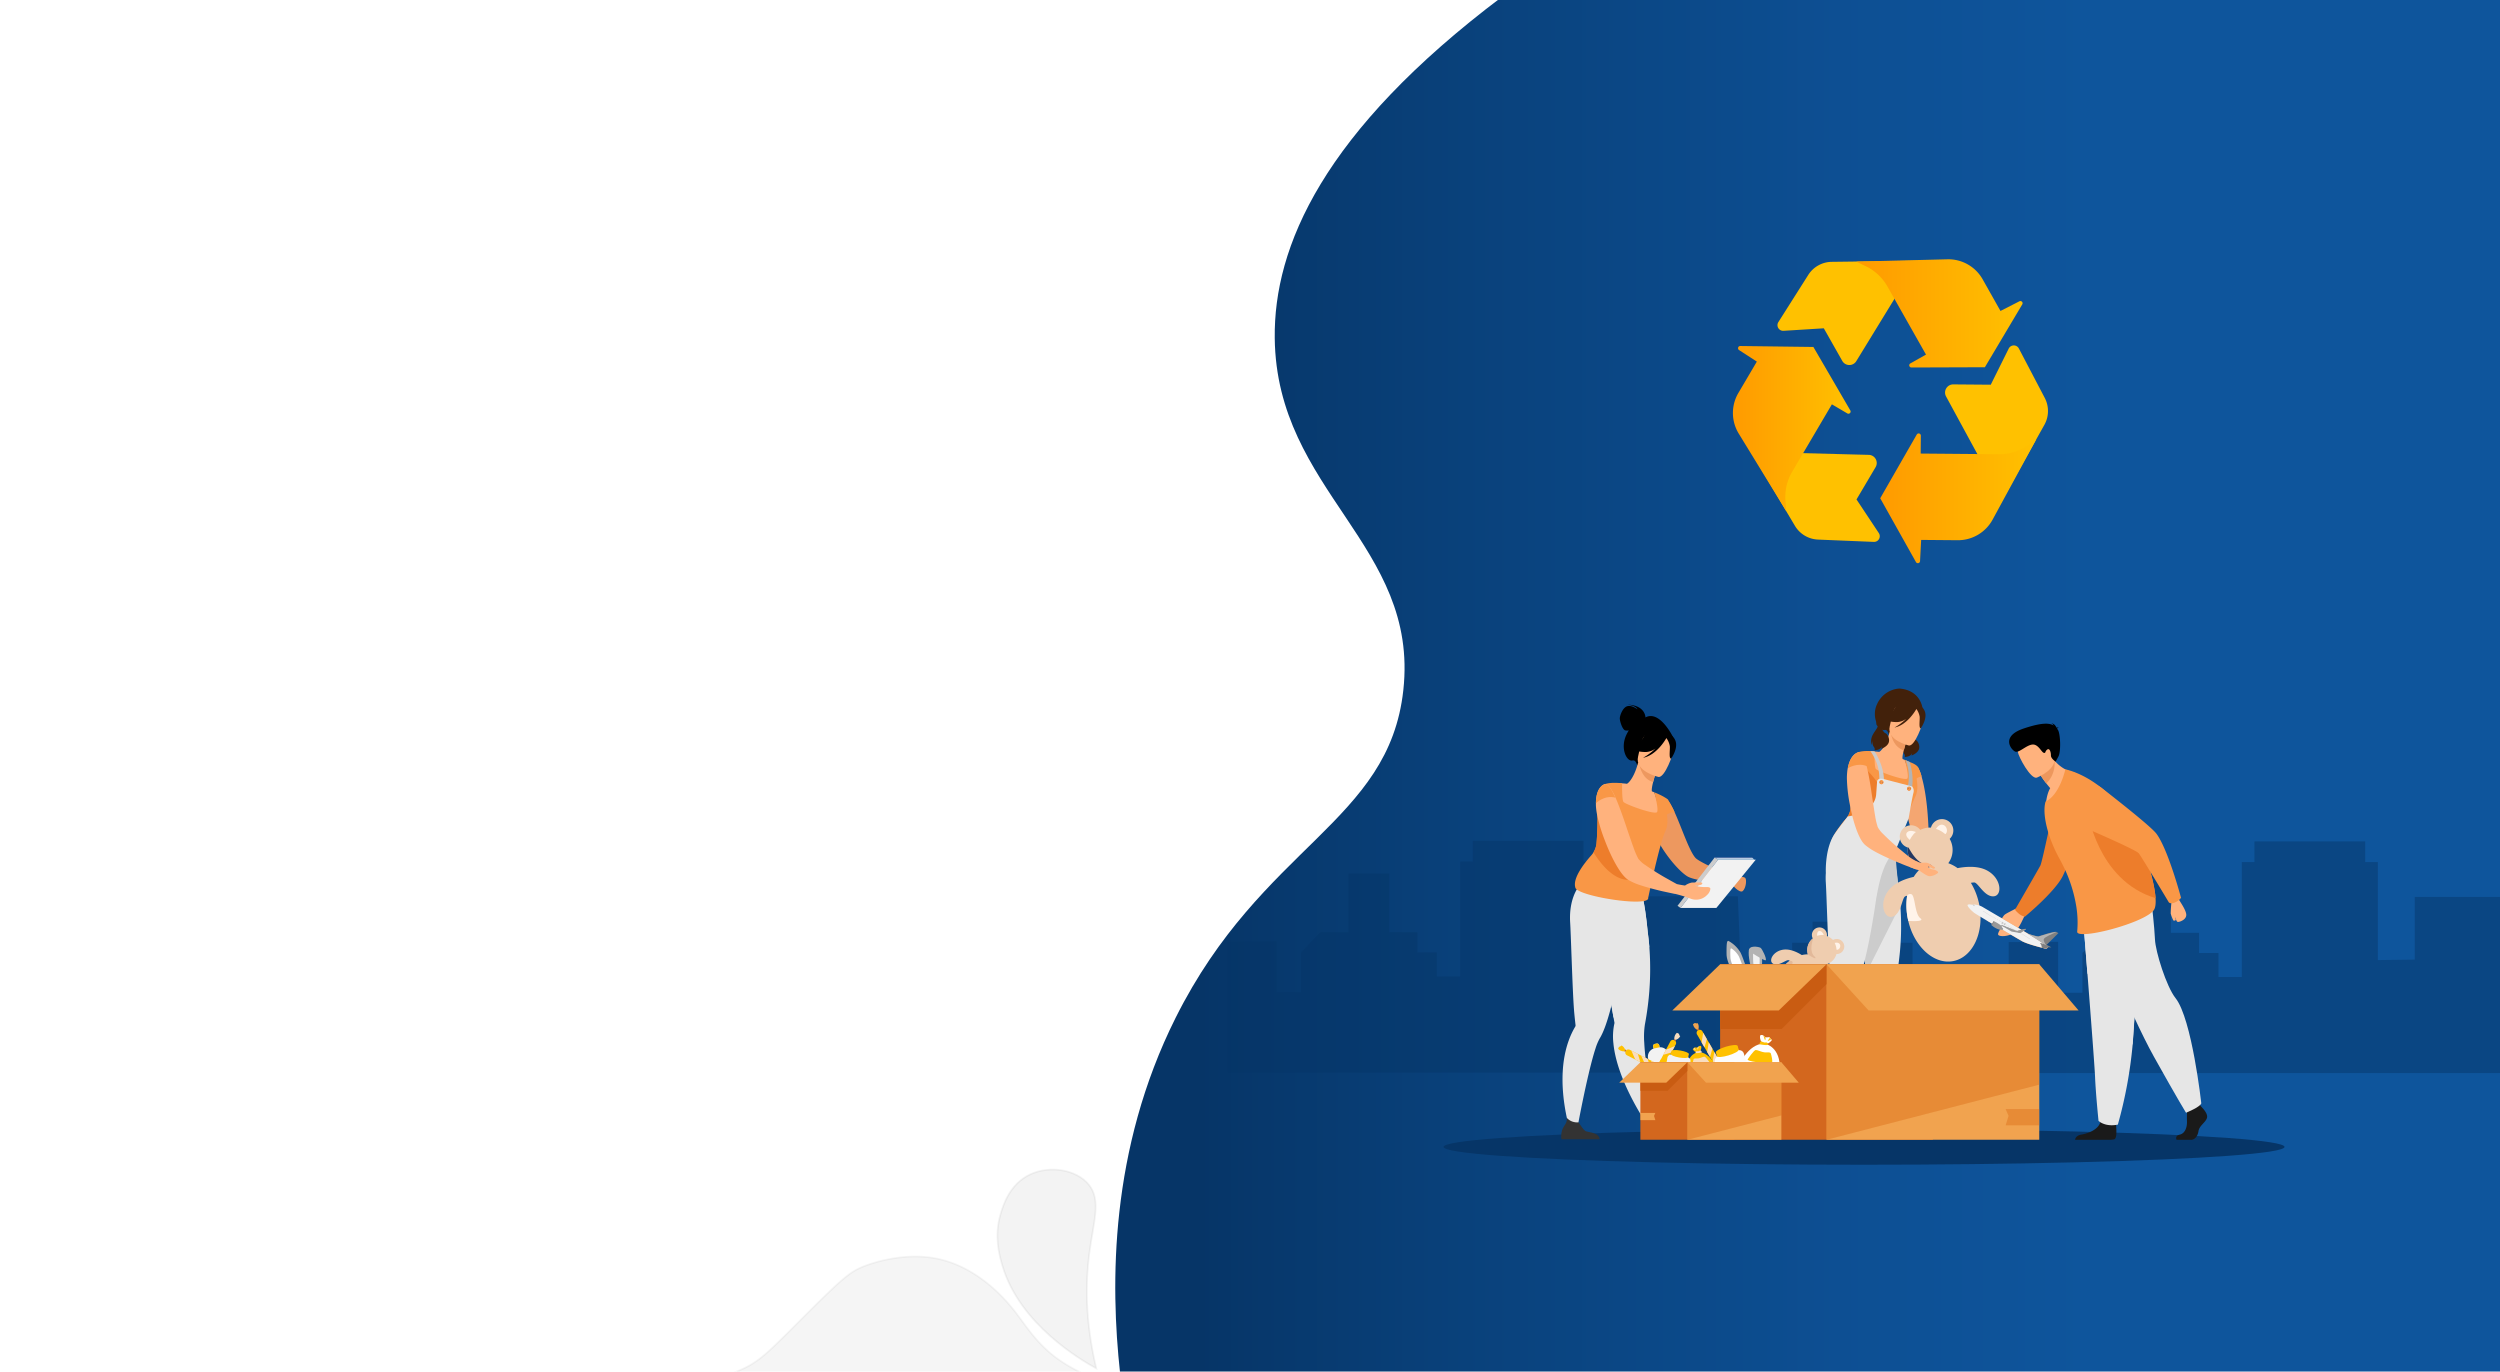 <svg id="Ebene_1" data-name="Ebene 1" xmlns="http://www.w3.org/2000/svg" xmlns:xlink="http://www.w3.org/1999/xlink" viewBox="0 0 1440 790"><defs><style>.cls-1{fill:url(#Unbenannter_Verlauf_46);}.cls-2,.cls-5{fill:#063567;}.cls-2{opacity:0.46;}.cls-3,.cls-4{stroke-miterlimit:10;}.cls-3{opacity:0.05;stroke:url(#Unbenannter_Verlauf_243);}.cls-4{opacity:0.04;stroke:url(#Unbenannter_Verlauf_243-2);}.cls-6{fill:#f4a671;}.cls-7{fill:#42210b;}.cls-8{fill:#e6e6e6;}.cls-9{fill:#ccc;}.cls-10{fill:#ffb27d;}.cls-11{fill:#f99746;}.cls-12{fill:#ed985f;}.cls-13{fill:#233862;}.cls-14{fill:#ed7d2b;}.cls-15{fill:#b3b3b3;}.cls-16{fill:#2b478b;}.cls-17{fill:#efcdaf;}.cls-18{fill:#fff3e9;}.cls-19{fill:#1a1a1a;}.cls-20{fill:#ed975d;}.cls-21{fill:gray;}.cls-22{fill:#e58638;}.cls-23{fill:#f2f2f2;}.cls-24{opacity:0.5;}.cls-25{fill:#999;}.cls-26{fill:#333;}.cls-27{fill:#ccdfed;}.cls-28{fill:#e2b99a;}.cls-29{fill:#fff;}.cls-30{fill:#d3671e;}.cls-31{fill:#f1a34f;}.cls-32{fill:#d86713;opacity:0.4;}.cls-33{fill:#c95c12;}.cls-34{fill:#ffc100;}.cls-35{fill:#f9ddbf;}.cls-36{fill:#b64c41;}.cls-37{fill:#c66e26;}.cls-38{fill:#4a75cb;}.cls-39{fill:#699ff0;}.cls-40{fill:#fcfcfc;}.cls-41{fill:url(#Unbenannter_Verlauf_156);}.cls-42{fill:url(#Unbenannter_Verlauf_156-2);}.cls-43{fill:url(#Unbenannter_Verlauf_156-3);}</style><linearGradient id="Unbenannter_Verlauf_46" x1="1442" y1="394.5" x2="642.38" y2="394.5" gradientUnits="userSpaceOnUse"><stop offset="0.3" stop-color="#0e559c"/><stop offset="0.48" stop-color="#0d4f93"/><stop offset="0.77" stop-color="#094079"/><stop offset="0.94" stop-color="#063567"/></linearGradient><linearGradient id="Unbenannter_Verlauf_243" x1="645.64" y1="752.41" x2="705.32" y2="707.34" gradientTransform="translate(-84.19 23.38) rotate(-2.06)" gradientUnits="userSpaceOnUse"><stop offset="0"/><stop offset="0.98"/></linearGradient><linearGradient id="Unbenannter_Verlauf_243-2" x1="398.03" y1="762.77" x2="640.74" y2="762.77" gradientTransform="matrix(1, 0, 0, 1, 0, 0)" xlink:href="#Unbenannter_Verlauf_243"/><linearGradient id="Unbenannter_Verlauf_156" x1="1083.04" y1="287.05" x2="1172.8" y2="287.05" gradientUnits="userSpaceOnUse"><stop offset="0" stop-color="#ff9a00"/><stop offset="1" stop-color="#ffc100"/></linearGradient><linearGradient id="Unbenannter_Verlauf_156-2" x1="998.16" y1="246.86" x2="1065.96" y2="246.86" xlink:href="#Unbenannter_Verlauf_156"/><linearGradient id="Unbenannter_Verlauf_156-3" x1="1069.18" y1="180.51" x2="1165.04" y2="180.51" xlink:href="#Unbenannter_Verlauf_156"/></defs><path class="cls-1" d="M865.39-2C761.83,75.88,733.65,142.3,734.25,194.74c1,88.22,83.22,119.27,74.07,202.75C800,473.86,726.88,486.9,677.18,586.2c-38.06,76.06-37.65,153.29-32,204.76l795.7,0q.57-396,1.15-792Z"/><path class="cls-2" d="M706.89,542.31l28.45-.13v29.3l14,0V548.58L760.51,537h16.22V503.13h23.49V537h16.22v11.59h11.19v13.86h13.42v-66.2h7.27V484.32h63.76v11.92h7.27v56.44l21.26-.27V516.3H1001l2.71,67.89,9-.27V561h19.57V543h11.75V530.87h45.86V543h11.75v18h19.57v42.3L1138,603V561.08h18.7v56.75H706.89V542.31Z"/><path class="cls-2" d="M1157,542.64l28.48-.14v29.3l14,0V548.91l11.2-11.6h16.23V503.46h23.51v33.85h16.23v11.6h11.19v13.86h13.44V496.56h7.27V484.65h63.81v11.91h7.28V553l21.27-.27V516.62h60.45l2.71,67.89,9-.27V561.32h19.59v-18h11.76V531.19h45.89V543.3h11.76v18h19.59v42.31l16.79-.27v-42h18.72v56.76H1157V542.64Z"/><path class="cls-3" d="M631.46,788.23c-6.66-28-6.07-50.09-4.12-65.53,2.39-18.85,7.26-31.28-.28-40.45-7-8.52-22.22-11.14-33.63-5.82-11.9,5.54-15.57,17.79-17.09,22.85-3.82,12.78-.72,23.8,1.08,29.87C587.41,762.94,622.77,783.44,631.46,788.23Z"/><path class="cls-4" d="M640.24,796.37c0-1.55-7.18-1.14-19.07-6.53a87.71,87.71,0,0,1-11.61-6.9c-12.41-8.83-18.89-19.74-24.69-27.16-3.88-5-20.54-26.25-46.17-31-20.21-3.72-39.62,4-41,4.57-7.68,3-11.64,6.11-33.38,27.78s-26.87,27.61-39.57,32.68c-14.91,5.95-26.28,5.21-26.22,6.53C398.8,802.45,640,804.54,640.24,796.37Z"/><ellipse class="cls-5" cx="1073.69" cy="660.62" rx="242.21" ry="10.27"/><path class="cls-6" d="M1123.12,515.86c0-2.16,1.72-5.84-1.59-9.34a70.48,70.48,0,0,1-5.4-6.71c-.36-.56-4.36,2.73-4.27,2.86.66,1,3.68,5.95,4.11,8.72.48,3.12,5.83,6.54,5.83,6.54S1123.11,518,1123.12,515.86Z"/><path class="cls-6" d="M1118.2,502.59l-6.34.08S1101.93,487,1101.63,482c-.3-4.76-9.84-25.55,1.33-38.54a18.89,18.89,0,0,1,1.65-1.71l.06-.06,0,.09a24.64,24.64,0,0,1,2.16,5.52c1.63,5.54,3.64,15.83,4.11,33.59C1111,480.9,1115.41,496.11,1118.2,502.59Z"/><path class="cls-7" d="M1098.4,419.31s-.69,1.85.32,2.58-2.57,4.06-3.26,6.86a6.05,6.05,0,0,0,.18,4.28,4.7,4.7,0,0,1,.51-2.52,3.92,3.92,0,0,0,.44,3.35c1.11,1.43.46,2.15.46,2.15s3.5.06,4.36-2.31a6.74,6.74,0,0,1-.46,1.54s3.42-1.2,4.31-3.55-.77-5.1-1.81-5.47-2.73-3.18-2.42-3.94S1098.4,419.31,1098.4,419.31Z"/><path class="cls-8" d="M1099.2,618.87l-4.11,1.53s-17.84-24.75-20-46.52a33.08,33.08,0,0,1,.59-11.13s-.18-1-.48-2.76c-.14-.82-.32-1.81-.51-2.94-.58-3.33-1.38-7.88-2.3-13.06-2.09-11.91-4.81-27.15-6.93-38.34l1.11-.36,12-3.86,2.47-7.87,8.92-2.34s2,3.89,3.77,22.3c.33,2.42.63,5.08.86,8a158.2,158.2,0,0,1-.85,32.25q-.62,4.8-1.57,9.9a44,44,0,0,0-.34,9.77C1092.67,591.21,1099.2,618.87,1099.2,618.87Z"/><path class="cls-9" d="M1094.53,521.49,1075.16,560c-.14-.82-.32-1.81-.51-2.94-.58-3.33-1.38-7.88-2.3-13.06-2.09-11.91-4.81-27.15-6.93-38.34l1.11-.36,12-3.86,2.47-7.87,10.65-3.16s.26,4.71,2,23.12C1094,515.94,1094.3,518.6,1094.53,521.49Z"/><path class="cls-7" d="M1107.32,407.7,1088,423.36s-.56-3.4-2.55-2.88c-3.11.82-7.87-7.51-4.21-15a15.15,15.15,0,0,1,12.75-8.88C1106.21,397.5,1107.32,407.7,1107.32,407.7Z"/><path class="cls-10" d="M1100.35,449.53a23.43,23.43,0,0,1-8.65,2c-12.91.71-15.84-10.61-16.37-18.12a10.73,10.73,0,0,1,4.43-.56c.91.05,1.87.14,2.66.24,1.58-.83,4.41-4.84,6-11.54l.56.26,9.32,4.38s-1,3-1.72,5.93c-.57,2.27-1,4.47-.64,5.08l1.17.49h0A63.75,63.75,0,0,1,1100.35,449.53Z"/><path class="cls-11" d="M1103.59,458l-.32.77c-3.28,7-12.16,30.31-12.16,30.31.86,5.25-36.59,4.88-36.7.1-1.14-4.07,2.81-10.13,6.29-14.47.85-1.06,1.67-2,2.38-2.81a12.19,12.19,0,0,0,1.23-1.65,11.54,11.54,0,0,0,1.65-4.81,115.23,115.23,0,0,0,.5-12.47c0-1.72,0-3.24,0-4.51.71-.53,1.4-1,2-1.47a19.32,19.32,0,0,0,2.48-2.06,3.78,3.78,0,0,0,1.19-2.35,11.73,11.73,0,0,0-.05-2c0-.32-.07-.63-.12-.94a26.49,26.49,0,0,0-1.87-6.25c3.47-1.4,9.63-.57,9.63-.57s0,.35,0,.91c0,2.25,0,8,.72,9.12.9,1.36,17.41,7.33,18.28,5.48s-1.49-10.33-1.58-10.65v0l.51.21c.84.34,1.57.73,2.27,1,4.49,1.64,4.91,3.13,4.91,3.13C1101.53,444.19,1106.16,451.17,1103.59,458Z"/><path class="cls-12" d="M1098.35,426.21s-1,3-1.72,5.93c-5.45-1.52-7.1-7.24-7.6-10.31Z"/><path class="cls-10" d="M1099.5,429.42s-13-3-11-11.1,1.67-13.92,10.07-12.34,9.25,5.07,9.24,7.93S1102.94,430,1099.5,429.42Z"/><path class="cls-7" d="M1108.51,409.32c-1.4-2.93-3-2.78-4.08-2.26a9.35,9.35,0,0,0-12.13-1,15.9,15.9,0,0,1-7.32,7.86s2,2.05,7.81,2A9.6,9.6,0,0,0,1098,414a31.1,31.1,0,0,1-6.79,5.07c7.26-1.39,12.13-9.8,12.63-10.7a10.47,10.47,0,0,1,1.89,4.48c.14,2.22-.63,6.53.64,6.69C1106.33,419.49,1110.61,413.71,1108.51,409.32Z"/><path class="cls-13" d="M1112.06,626.42h-20.69s-.78-3.3.58-5.55c1.2-2,1.11-3.2.21-4.84a6.46,6.46,0,0,0,3.13.73,8,8,0,0,0,3.13-1.34c.89,1,4.65,5.6,5.84,6.45C1105.61,622.85,1111.64,622.5,1112.06,626.42Z"/><path class="cls-14" d="M1075.13,476.5a95.76,95.76,0,0,1-14.43-1.79c.85-1.06,1.67-2,2.38-2.81a12.19,12.19,0,0,0,1.23-1.65,11.54,11.54,0,0,0,1.65-4.81,115.23,115.23,0,0,0,.5-12.47c4.71-5.27,8.67-9.56,8.67-9.56s8.78,8,10.14,16.07S1089.2,477.5,1075.13,476.5Z"/><path class="cls-9" d="M1077.3,432.66a26.2,26.2,0,0,1,5,18.89H1085s1.5-7.93-5.19-18.68c0,0-.88-.13-1.16-.15S1077.3,432.66,1077.3,432.66Z"/><path class="cls-15" d="M1100.29,457.56l-2.56-.64a26.76,26.76,0,0,0,0-19c.84.34,1.6.67,2.27,1C1103.51,450.51,1100.29,457.56,1100.29,457.56Z"/><path class="cls-8" d="M1101.41,453s-12.72-3.32-16.31-4.24-3.88,1.2-3.88,1.2-.5,6.91-.55,7.62c-.83,10.84-16.36,12.69-16.36,12.69s-4,5-7.46,9.92c-5.9,8.43-5.17,22.67-5.17,22.67h0a40.44,40.44,0,0,0,0,5.63c.46,7.48,1.32,39.28,2.21,48.69.32,3.41.6,5.83.71,6.8h0a1.4,1.4,0,0,1-.22.84,44,44,0,0,0-3.29,6.9c-8.73,23.27,1.35,51.92,1.35,51.92l2.61-1s5.74-31.89,10.4-46a28.41,28.41,0,0,1,2.24-5.39c2-3.27,3.91-8.61,5.61-15,3.23-12,5.82-27.64,7.55-39.7.24,0,2.13-16.2,8.36-23.66l2.43-2.49,7.73-19s2.14-12.62,2.78-14.74A4.08,4.08,0,0,0,1101.41,453Z"/><path class="cls-14" d="M1082.51,450.59a1.11,1.11,0,1,1,1.1,1.1A1.11,1.11,0,0,1,1082.51,450.59Z"/><path class="cls-11" d="M1082.71,450.59a1.11,1.11,0,1,1,1.1,1.1A1.11,1.11,0,0,1,1082.71,450.59Z"/><path class="cls-16" d="M1083.16,450.38a.16.16,0,0,1,.31.09.16.16,0,0,1-.21.11A.16.16,0,0,1,1083.16,450.38Z"/><path class="cls-16" d="M1084.16,450.7a.16.16,0,0,1,.31.09.16.16,0,0,1-.21.11A.16.16,0,0,1,1084.16,450.7Z"/><path class="cls-14" d="M1098.45,454.17a1.11,1.11,0,0,1,2.21,0,1.11,1.11,0,1,1-2.21,0Z"/><path class="cls-11" d="M1098.65,454.17a1.11,1.11,0,0,1,2.21,0,1.11,1.11,0,1,1-2.21,0Z"/><path class="cls-16" d="M1099.1,454a.16.16,0,0,1,.2-.1.17.17,0,0,1,.11.2.17.17,0,0,1-.21.11A.17.17,0,0,1,1099.1,454Z"/><path class="cls-16" d="M1100.1,454.28a.16.16,0,0,1,.2-.1.17.17,0,0,1,.11.2.17.17,0,0,1-.21.11A.17.17,0,0,1,1100.1,454.28Z"/><path class="cls-7" d="M1081,415.44s-.69,1.85.32,2.58-2.57,4.06-3.26,6.86a6.05,6.05,0,0,0,.18,4.28,4.7,4.7,0,0,1,.51-2.52,3.92,3.92,0,0,0,.44,3.35c1.11,1.43.46,2.15.46,2.15s3.5.06,4.36-2.31a6.74,6.74,0,0,1-.46,1.54s3.42-1.2,4.31-3.55-.78-5.1-1.81-5.47-2.73-3.18-2.42-3.94S1081,415.44,1081,415.44Z"/><path class="cls-11" d="M1106.88,447.31a6.17,6.17,0,0,0-4.15,2.19,27.78,27.78,0,0,1,.23-6,2.62,2.62,0,0,1,.82-1.68,1.08,1.08,0,0,1,.83,0l.11,0A24.64,24.64,0,0,1,1106.88,447.31Z"/><path class="cls-17" d="M1148.25,516.29c-5.26.27-8.86-7.89-11.08-8a13.62,13.62,0,0,0-1.94.22,38.53,38.53,0,0,1,4.78,12.41c3.15,15.76-3.5,30.37-14.85,32.65-11.05,2.21-22.48-8.08-26-23.14-.1-.42-.19-.85-.27-1.28a38.42,38.42,0,0,1-.39-13.21s0,0,0,0a7.43,7.43,0,0,0-1.06.34c-2,1-2.18,9.88-7.15,11.65s-8.31-7.74-2.4-15.15c3.61-4.52,10-6.7,14.43-7.71a20.79,20.79,0,0,1,3.16-4l.13-.14a12.87,12.87,0,0,1-6.52-8.82,13.32,13.32,0,0,1-.18-3.92h0a6.55,6.55,0,1,1,7.15-10.18,13.4,13.4,0,0,1,3.18-1.08,12.62,12.62,0,0,1,3-.24,6.55,6.55,0,1,1,10.77,6.49,13,13,0,0,1,1.44,3.87,12.88,12.88,0,0,1-2.24,10.16,21,21,0,0,1,5.36,2.83c4.45-.85,11.72-1.55,17.1,1.42C1152.94,506,1153.51,516,1148.25,516.29Z"/><path class="cls-18" d="M1099.16,530.43c-.1-.42-.19-.85-.27-1.28a38.42,38.42,0,0,1-.39-13.21,2.1,2.1,0,0,1,2.51-.86c2.17,1,1.83,11.44,5.15,13.85C1108.62,530.71,1102.47,530.73,1099.16,530.43Z"/><path class="cls-13" d="M1111.78,499.35a36.82,36.82,0,0,1-6.29,1.66l.13-.14a12.87,12.87,0,0,1-6.52-8.82,13.32,13.32,0,0,1-.18-3.92h0c.13-.05.3,0,.52.33.82,1.18,5.3,10.67,12.37,9.59C1111.78,498,1113.63,498.66,1111.78,499.35Z"/><path class="cls-18" d="M1115.14,477.44s1.66-3.09,4.12-2.29,2.8,4.35,1.2,5.32A15.07,15.07,0,0,0,1115.14,477.44Z"/><path class="cls-18" d="M1103.58,479.25s-3.54-1.64-5.15.25,1.61,4.3,1.61,4.3S1101.58,480.6,1103.58,479.25Z"/><path class="cls-10" d="M1105,496.59l-1.14,4.23s-4-1.46-6.09-2.24c-.62-.24-1-.4-1-.4-1.65-.64-3.62-1.47-5.76-2.37h0c-3.66-1.61-7.75-3.49-11.13-5.36a33,33,0,0,1-5.74-3.91,4.72,4.72,0,0,1-.38-.39c-3.11-3.24-6-11.66-7.8-20.46-.25-1.21-.48-2.42-.71-3.6a85.89,85.89,0,0,1-1.39-12.26,33.66,33.66,0,0,1,.18-5.68,14,14,0,0,1,.25-1.57c1.66-8.86,6.29-9.29,6.29-9.29a2.91,2.91,0,0,1,.32,0c.79,0,1.49.67,2.14,1.83a28.34,28.34,0,0,1,2.22,6.38c1,4.26,2,9.7,2.74,15.09.45,2.95.86,5.9,1.32,8.64.24,1.65.49,3.22.74,4.65a41.93,41.93,0,0,0,1.49,6.43,15.06,15.06,0,0,0,3.15,4.08,140,140,0,0,0,10.76,9.71c1.53,1.29,3,2.47,4.21,3.45A29,29,0,0,0,1105,496.59Z"/><path class="cls-11" d="M1075.82,441.52c-5.89-2.77-11.51,1.05-11.51,1.05,1.71-9,6.56-9.39,6.56-9.39C1072.87,432.77,1074.46,436.28,1075.82,441.52Z"/><path class="cls-10" d="M1102.31,495.65a27.36,27.36,0,0,0,3.83,1.22c1.39.24,3.53-.45,5.28.7s3,1.91,3,1.91.43.65-.51.91c-.53.15-3.22-1.55-3.34-1.1s1.72,1.48,2.78,1.53,3,1,3,1.68-3.14,2.32-5,2.2-5.61-3.35-6.56-3.58-5-1.83-5-1.83Z"/><path class="cls-13" d="M1067.63,626.42h-20.69a11.36,11.36,0,0,1,.58-5.55c1-2.29,2.85-3.43,2.47-6.21a6.68,6.68,0,0,0,6.11,2.26c.37.59,2.51,4.08,3.73,5S1067.21,622.5,1067.63,626.42Z"/><g id="man"><path class="cls-19" d="M1268,637.55s4,3.72,3.22,6.36-4.4,4.4-4.89,7.62-2.44,5-4.2,5h-8.39s-1.29-2.27,1.84-3,4.3-4.47,4.11-8a62.35,62.35,0,0,1,.29-8.21l6.65-1.57Z"/><path class="cls-19" d="M1218,656.16a9.61,9.61,0,0,1-2.47.36h-20.29c.1-.65.63-2.52,3.6-3,3.51-.57,9.58-2.61,10.93-7.09,0-.15.08-.29.12-.44,1.07-4.79,8.89,1.46,8.89,1.46s0,.2.06.52C1219,649.73,1219.48,655.41,1218,656.16Z"/><path class="cls-8" d="M1199.76,528s1.19,14.82,2.59,32.64c1.89,24.19,4.17,53.92,4.4,59.55.39,9.78,2,25.42,2,25.42s3.71,3.71,11.14,2.15a256,256,0,0,0,8.51-46l.09-1.16c1.76-24,4.5-74.69,4.5-74.69Z"/><path class="cls-8" d="M1199.76,528s1.19,14.82,2.59,32.64l26,41.16.09-1.16c1.76-24,4.5-74.69,4.5-74.69Z"/><path class="cls-8" d="M1205.19,529.79s21.4,53.67,35.48,78.89,18.48,32.26,18.48,32.26,8.06-3.22,8.8-5.42c0,0-5.39-48.69-14.81-60.56-5.33-6.71-11.59-26.84-11.88-33.88s-1.91-21-1.91-21Z"/><path class="cls-10" d="M1163.17,522.36s-7.55,3.63-8.57,4.56-3.53,5.5-3.33,5.85.56.45,1.25,0,2.61-2.45,2.68-2.08-5.13,6.48-4.21,7.78,6.13.91,9.11-1.21,5.94-9.89,6.39-10.32C1170.29,523.31,1163.17,522.36,1163.17,522.36Z"/><path class="cls-14" d="M1162.83,526.25c-2.1-1.82-2.15-2.29-2.15-2.29s13.39-23.16,14.56-25.39,8.34-37,8.34-37l24.82-7.2s-17.49,45.21-20.54,50.8c-5,9.23-21.52,22.82-21.52,22.82A7.77,7.77,0,0,1,1162.83,526.25Z"/><path class="cls-10" d="M1195.75,445.3s-8.73,15.37-17.27,17.38c0,0,.36-5.17,2.44-8.7-.86-1-1.6-1.92-2.25-2.75a50.36,50.36,0,0,1-3.17-4.44l2.9-7.79,2-5.29a25.87,25.87,0,0,0,3.07,4.43A20.94,20.94,0,0,0,1195.75,445.3Z"/><path class="cls-20" d="M1183.43,438.14s1,7.7-4.76,13.09a50.36,50.36,0,0,1-3.17-4.44l2.9-7.79A16.41,16.41,0,0,1,1183.43,438.14Z"/><path class="cls-10" d="M1173.2,447.93s13-5.09,9.75-13.17-3.82-14.18-12.3-11.27-8.82,6.65-8.38,9.61S1169.72,449,1173.2,447.93Z"/><path class="cls-11" d="M1240.62,524.17c-5.27,7.57-44.63,17.68-44.16,12.44a57.23,57.23,0,0,0,0-10.33q-.15-1.68-.42-3.57a82.14,82.14,0,0,0-8.67-26c-.4-.77-.81-1.55-1.24-2.33a79.52,79.52,0,0,1-5.46-12.26c-2.73-7.88-3.83-15.43-2.45-20.35a.64.64,0,0,1,0-.07c8.23-3.81,11.42-18.56,11.42-18.56s28.07,5,43.8,42.45c0,0,1.51,4.11,3.23,9.69,2.1,6.76,4.51,15.68,4.93,22C1241.81,520.36,1241.56,522.81,1240.62,524.17Z"/><path d="M1184.83,419.75c.09-.18.35-.37,1-.57a2.76,2.76,0,0,0-1.31-.05c-.37-.89-1.26-2.42-2.93-2.43a2.05,2.05,0,0,1,1.31,1.21c-2.29-1.45-6.53-1.87-17.12,1.66-14,4.65-7,12.75-4.87,13.4s6-3.52,9.51-4.09,5.4,4.31,6.74,4.72.57-.71,2-1.82,2.2,1.5,2.17,3.34,2.7,3.58,2.7,3.58l1.6-2.93c1.6-2.94,1.16-13.59-.37-15.51Z"/><path class="cls-14" d="M1241.61,517.34c-33.87-10.22-39.26-50.6-39.26-50.6s19.28,14.73,34.33,28.56C1238.78,502.06,1241.19,511,1241.61,517.34Z"/><path class="cls-10" d="M1250.9,518.67a68,68,0,0,0-.58,7.45c.18,1,1.4,4.16,1.71,4.17s1.22.06,1.2-.58-.45-1.24-.18-1.14.35,2.53,1.57,2.47,4.82-1.42,4.67-4.23-4-8-4.07-8.42C1254.45,514.43,1250.9,518.67,1250.9,518.67Z"/><path class="cls-11" d="M1252.93,519.75c-2.69,1.23-3.69,0-3.69,0s-15.65-26.14-17.3-28.24-30.55-14.5-30.55-14.5-11.76-4.5-12.22-11.63c-.41-6.2,3.11-10,7-12.31a13,13,0,0,1,14.62.95c9.48,7.36,28.27,22.17,31.3,26.18,6.73,8.94,14.19,36.95,14.19,36.95A9.28,9.28,0,0,1,1252.93,519.75Z"/><path class="cls-21" d="M1185.64,537.47l-7.05,7-.1-.06-10.57-6.63s5.47,1.76,6.21,1.56,8.34-2.82,10.14-2.61a.79.79,0,0,1,.27.08Z"/><path class="cls-22" d="M1178.27,546.42c-.28-.06-1.12-.26-2.26-.55-3.28-.84-9.07-2.45-11.36-3.78-2.05-1.18-12.88-7.48-20.35-11.91a13.84,13.84,0,0,1,8.38-1.5c8.72,5.11,20.1,11.83,21.49,12.81,2.29,1.61,5.42,3.56,5.42,3.56a1.33,1.33,0,0,1,0,.22C1179.44,545.7,1179.11,546.6,1178.27,546.42Z"/><path class="cls-23" d="M1178.27,546.42c-.28-.06-1.12-.26-2.26-.55-3.28-.84-9.07-2.45-11.36-3.78-2.05-1.18-12.88-7.48-20.35-11.91-3.74-2.22-6.64-4-7.15-4.36-1.52-1.17-4.45-4.09-3.73-4.65s2.12,0,2.65-.07h0c.13,0,.33-.05.61-.07a10.52,10.52,0,0,1,5.85,1.72l10.13,5.94c8.72,5.11,20.1,11.83,21.49,12.81,2.29,1.61,5.42,3.56,5.42,3.56a1.33,1.33,0,0,1,0,.22C1179.44,545.7,1179.11,546.6,1178.27,546.42Z"/><path class="cls-21" d="M1178.27,546.42c-.28-.06-1.12-.26-2.26-.55a3.35,3.35,0,0,0-.76-2.34l4.29,1.74C1179.44,545.7,1179.11,546.6,1178.27,546.42Z"/><g class="cls-24"><path class="cls-25" d="M1169,540.89h0a.14.14,0,0,1,0-.19l.07-.13a.15.15,0,0,1,.2-.05h0a.14.14,0,0,1,0,.19l-.08.13A.14.14,0,0,1,1169,540.89Z"/><path class="cls-25" d="M1168.34,540.52h0a.15.15,0,0,1,0-.2l.07-.12a.15.15,0,0,1,.2-.05h0a.13.13,0,0,1,0,.19l-.08.13A.14.14,0,0,1,1168.34,540.52Z"/><path class="cls-25" d="M1167.71,540.15h0a.15.15,0,0,1,0-.2l.08-.13a.14.14,0,0,1,.19-.05h0a.15.15,0,0,1,0,.2l-.08.13A.14.14,0,0,1,1167.71,540.15Z"/><path class="cls-25" d="M1167.08,539.78h0a.16.16,0,0,1,0-.2l.08-.13a.15.15,0,0,1,.19-.05h0a.15.15,0,0,1,0,.2l-.07.13A.16.16,0,0,1,1167.08,539.78Z"/><path class="cls-25" d="M1166.46,539.4h0a.13.13,0,0,1,0-.19l.07-.13a.16.16,0,0,1,.2-.05h0a.17.17,0,0,1,0,.2l-.08.12A.14.14,0,0,1,1166.46,539.4Z"/><path class="cls-25" d="M1165.83,539h0a.13.13,0,0,1,0-.19l.07-.13a.15.15,0,0,1,.2-.05h0a.16.16,0,0,1,0,.2l-.08.12A.14.14,0,0,1,1165.83,539Z"/><path class="cls-25" d="M1165.2,538.66h0a.13.13,0,0,1,0-.19l.08-.13a.13.13,0,0,1,.19-.05h0a.14.14,0,0,1,0,.19l-.08.13A.13.13,0,0,1,1165.2,538.66Z"/><path class="cls-25" d="M1164.57,538.29h0a.14.14,0,0,1,0-.19l.08-.13a.14.14,0,0,1,.19-.05h0a.14.14,0,0,1,0,.19l-.07.13A.15.15,0,0,1,1164.57,538.29Z"/><path class="cls-25" d="M1163.94,537.92h0a.14.14,0,0,1,0-.19l.07-.13a.14.14,0,0,1,.19-.05h0a.14.14,0,0,1,0,.19l-.07.13A.15.15,0,0,1,1163.94,537.92Z"/><path class="cls-25" d="M1156.55,533.55h0a.14.14,0,0,1,0-.19l.08-.13a.13.13,0,0,1,.19-.05h0a.13.13,0,0,1,0,.19l-.08.13A.13.13,0,0,1,1156.55,533.55Z"/><path class="cls-25" d="M1155.92,533.18h0a.15.15,0,0,1-.05-.2l.08-.12a.13.13,0,0,1,.19-.05h0a.13.13,0,0,1,0,.19l-.08.13A.13.13,0,0,1,1155.92,533.18Z"/><path class="cls-25" d="M1155.29,532.81h0a.16.16,0,0,1,0-.2l.08-.13a.16.16,0,0,1,.19-.05h0a.15.15,0,0,1,0,.2l-.07.13A.16.16,0,0,1,1155.29,532.81Z"/><path class="cls-25" d="M1154.67,532.44h0a.15.15,0,0,1-.05-.2l.07-.13a.16.16,0,0,1,.2-.05h0a.16.16,0,0,1,0,.2l-.08.13A.15.15,0,0,1,1154.67,532.44Z"/><path class="cls-25" d="M1154,532.06h0a.13.13,0,0,1,0-.19l.07-.13a.16.16,0,0,1,.2,0h0a.15.15,0,0,1,0,.2l-.08.13A.14.14,0,0,1,1154,532.06Z"/><path class="cls-25" d="M1153.41,531.69h0a.13.13,0,0,1-.05-.19l.08-.13a.13.13,0,0,1,.19,0h0a.15.15,0,0,1,0,.2l-.08.12A.13.13,0,0,1,1153.41,531.69Z"/><path class="cls-25" d="M1152.78,531.32h0a.14.14,0,0,1,0-.19l.08-.13a.14.14,0,0,1,.19,0h0a.14.14,0,0,1,0,.19l-.07.13A.15.15,0,0,1,1152.78,531.32Z"/><path class="cls-25" d="M1152.16,531h0a.13.13,0,0,1-.05-.19l.07-.13a.15.15,0,0,1,.2,0h0a.16.16,0,0,1,0,.19l-.08.13A.14.14,0,0,1,1152.16,531Z"/><path class="cls-25" d="M1151.53,530.58h0a.14.14,0,0,1,0-.19l.07-.13a.15.15,0,0,1,.2,0h0a.15.15,0,0,1,0,.19l-.08.13A.14.14,0,0,1,1151.53,530.58Z"/><path class="cls-25" d="M1149.1,529.15h0a.15.15,0,0,1,0-.2l.08-.13a.14.14,0,0,1,.19-.05h0a.15.15,0,0,1,0,.2l-.08.13A.15.15,0,0,1,1149.1,529.15Z"/><path class="cls-25" d="M1150.33,529.87h0a.14.14,0,0,1,0-.19l.07-.13a.15.15,0,0,1,.2,0h0a.15.15,0,0,1,0,.19l-.08.13A.14.14,0,0,1,1150.33,529.87Z"/><path class="cls-25" d="M1148.47,528.77h0a.13.13,0,0,1,0-.19l.08-.13a.13.13,0,0,1,.19-.05h0a.15.15,0,0,1,0,.2l-.08.12A.13.13,0,0,1,1148.47,528.77Z"/><path class="cls-25" d="M1147.84,528.4h0a.14.14,0,0,1,0-.19l.08-.13a.14.14,0,0,1,.19-.05h0a.14.14,0,0,1,0,.19l-.07.13A.15.15,0,0,1,1147.84,528.4Z"/><path class="cls-25" d="M1147.22,528h0a.13.13,0,0,1,0-.19l.07-.13a.15.15,0,0,1,.2-.05h0a.15.15,0,0,1,0,.19l-.08.13A.14.14,0,0,1,1147.22,528Z"/><path class="cls-25" d="M1146.59,527.66h0a.14.14,0,0,1,0-.19l.07-.13a.15.15,0,0,1,.2-.05h0a.15.15,0,0,1,0,.19l-.08.13A.14.14,0,0,1,1146.59,527.66Z"/><path class="cls-25" d="M1146,527.29h0a.14.14,0,0,1,0-.19l.08-.13a.13.13,0,0,1,.19-.05h0a.13.13,0,0,1,0,.19l-.08.13A.13.13,0,0,1,1146,527.29Z"/><path class="cls-25" d="M1145.33,526.92h0a.15.15,0,0,1,0-.19l.08-.13a.14.14,0,0,1,.19-.05h0a.13.13,0,0,1,0,.19l-.07.13A.15.15,0,0,1,1145.33,526.92Z"/><path class="cls-25" d="M1144.71,526.55h0a.15.15,0,0,1,0-.2l.07-.12a.15.15,0,0,1,.2-.05h0a.14.14,0,0,1,0,.19l-.07.13A.14.14,0,0,1,1144.71,526.55Z"/><path class="cls-25" d="M1144.08,526.18h0a.15.15,0,0,1,0-.2l.07-.13a.15.15,0,0,1,.2,0h0a.14.14,0,0,1,0,.19l-.08.13A.15.15,0,0,1,1144.08,526.18Z"/><path class="cls-25" d="M1143.46,525.81h0a.14.14,0,0,1,0-.19l.08-.13a.14.14,0,0,1,.19,0h0a.14.14,0,0,1,0,.19l-.07.13A.15.15,0,0,1,1143.46,525.81Z"/><path class="cls-25" d="M1142.83,525.44h0a.14.14,0,0,1,0-.19l.07-.13a.14.14,0,0,1,.19,0h0a.14.14,0,0,1,0,.19l-.07.13A.15.15,0,0,1,1142.83,525.44Z"/><path class="cls-25" d="M1142.21,525.07h0a.14.14,0,0,1,0-.19l.07-.13a.15.15,0,0,1,.2,0h0a.15.15,0,0,1,0,.19l-.08.13A.14.14,0,0,1,1142.21,525.07Z"/><path class="cls-25" d="M1137.38,521.84a.2.2,0,0,1-.24.06.09.09,0,0,1-.06,0l-1-.78c.13,0,.33-.05.61-.07l.65.51A.22.22,0,0,1,1137.38,521.84Z"/><rect class="cls-25" x="1153.08" y="530.89" width="0.75" height="1.46" rx="0.38" transform="translate(430.83 -512.84) rotate(30.58)"/><rect class="cls-25" x="1154.32" y="531.62" width="0.75" height="1.46" rx="0.38" transform="translate(431.43 -513.41) rotate(30.58)"/><path class="cls-25" d="M1162.1,536.83h0a.14.14,0,0,1,0-.19l.08-.13a.13.13,0,0,1,.19,0h0a.13.13,0,0,1,0,.19l-.08.13A.13.13,0,0,1,1162.1,536.83Z"/><path class="cls-25" d="M1161.47,536.46h0a.15.15,0,0,1,0-.19l.08-.13a.14.14,0,0,1,.19,0h0a.13.13,0,0,1,0,.19l-.07.13A.15.15,0,0,1,1161.47,536.46Z"/><path class="cls-25" d="M1160.84,536.09h0a.17.17,0,0,1,0-.2l.08-.12a.14.14,0,0,1,.19,0h0a.13.13,0,0,1,0,.19l-.07.13A.15.15,0,0,1,1160.84,536.09Z"/><path class="cls-25" d="M1160.22,535.72h0a.15.15,0,0,1,0-.2l.07-.13a.17.17,0,0,1,.2,0h0a.16.16,0,0,1,0,.2l-.08.13A.15.15,0,0,1,1160.22,535.72Z"/><path class="cls-25" d="M1159.59,535.35h0a.15.15,0,0,1,0-.2l.08-.13a.14.14,0,0,1,.19,0h0a.15.15,0,0,1,0,.2l-.08.13A.14.14,0,0,1,1159.59,535.35Z"/><path class="cls-25" d="M1159,535h0a.13.13,0,0,1,0-.19l.08-.13a.14.14,0,0,1,.19,0h0a.15.15,0,0,1,0,.2l-.08.13A.14.14,0,0,1,1159,535Z"/><path class="cls-25" d="M1158.33,534.6h0a.14.14,0,0,1,0-.19l.08-.13a.14.14,0,0,1,.19,0h0a.15.15,0,0,1,0,.2l-.07.12A.15.15,0,0,1,1158.33,534.6Z"/><path class="cls-25" d="M1157.71,534.23h0a.13.13,0,0,1,0-.19l.07-.13a.15.15,0,0,1,.2,0h0a.15.15,0,0,1,0,.19l-.08.13A.14.14,0,0,1,1157.71,534.23Z"/><path class="cls-25" d="M1157.08,533.86h0a.13.13,0,0,1,0-.19l.07-.13a.15.15,0,0,1,.2,0h0a.14.14,0,0,1,0,.19l-.08.13A.13.13,0,0,1,1157.08,533.86Z"/></g><path class="cls-25" d="M1153.21,535.62a.5.5,0,0,0,.53-.75,2.89,2.89,0,0,0-1-1.07c-1-.55-1.23,1.19-.92,1.39A5.62,5.62,0,0,0,1153.21,535.62Z"/><path class="cls-25" d="M1153.12,533.55l-1.17,2a10.72,10.72,0,0,1-2.75-1.13,8.36,8.36,0,0,1-1.86-1.35,3,3,0,0,1-.28-.31l1.22-2.07a1,1,0,0,1,.44.05,19.72,19.72,0,0,1,4.24,2.65Z"/><path class="cls-21" d="M1148.72,530.72l-1.38,2.33a3,3,0,0,1-.28-.31l1.22-2.07A1,1,0,0,1,1148.72,530.72Z"/><path class="cls-21" d="M1175.3,543.18a19.4,19.4,0,0,1,6.28,2.5l-2.77,0-3.56-2.11S1175,543.29,1175.3,543.18Z"/><path class="cls-25" d="M1167.06,535.15s-2.49,1.72-2.93,2a2.46,2.46,0,0,1-1.13.17h0l-4.29-.73s-4.58-2.67-5.57-3.28h0l-.17-.11c-.29-.21-.38-.39-.29-.45s7.63,2.94,8.46,3.27h0c.82.33,1,.16,1,.16l4.15-1.14a.4.4,0,0,1,.22,0A2,2,0,0,1,1167.06,535.15Z"/><path class="cls-25" d="M1166.51,535c-1.13.35-4.27,1.31-4.54,1.34s-7.14-2.44-8.83-3h0l-.17-.11c-.29-.21-.38-.39-.29-.45s7.63,2.94,8.46,3.27,1,.17,1,.17l4.15-1.14A.4.4,0,0,1,1166.51,535Z"/><path class="cls-25" d="M1167.06,535.15s-2.49,1.72-2.93,2a2.46,2.46,0,0,1-1.13.17h0a9.34,9.34,0,0,1-1.84-1.29c.82.33,1,.16,1,.16l4.15-1.14a.4.4,0,0,1,.22,0A2,2,0,0,1,1167.06,535.15Z"/><path class="cls-15" d="M1178.69,544.55l-10.77-6.73s5.56,1.81,6.31,1.61,8.43-2.77,10.26-2.54c-2.08.84-7,2.92-7.28,4.07S1178.07,543.76,1178.69,544.55Z"/></g><path d="M947.79,413.23c0-.6-.48-7-10.25-7.35,0,0,4.8.58,5.63,2.69,0,0-3.27-2.61-5.93-1.77s-4.23,5.5-4.24,7,1.46,6.48,3.15,6.9a5.05,5.05,0,0,0,2.05,0,23,23,0,0,0-1.31,2.34c-3.9,8,.12,15.82,3.42,15,2.11-.56,2.71,3,2.71,3l20.56-16.64S956,408.83,947.79,413.23Z"/><path class="cls-8" d="M955,648.89l-4.37,1.63s-19-26.31-21.3-49.45a35.12,35.12,0,0,1,.62-11.83s-.18-1.06-.51-2.93c-.15-.87-.33-1.93-.54-3.13-.62-3.53-1.47-8.37-2.44-13.87-2.23-12.67-5.12-28.86-7.37-40.76l1.18-.38,12.73-4.1,2.63-8.36,9.48-2.5s2.12,4.15,4,23.71c.35,2.57.67,5.4.91,8.47a167.64,167.64,0,0,1-.91,34.27q-.65,5.12-1.66,10.52a47,47,0,0,0-.36,10.39C948,619.49,955,648.89,955,648.89Z"/><path class="cls-8" d="M950,545.39l-20.59,40.92c-.15-.87-.33-1.93-.54-3.13-.62-3.53-1.47-8.37-2.44-13.87-2.23-12.67-5.12-28.86-7.37-40.76l1.18-.38,12.73-4.1,2.63-8.36,9.48-2.5s2.12,4.15,4,23.71C949.42,539.49,949.74,542.32,950,545.39Z"/><path class="cls-8" d="M940.92,518.47l-.48-4.09c-8,2.12-29.31-5.92-29.31-5.92s-7.73,6.79-6.71,23.09c.49,8,1.4,41.75,2.34,51.75.34,3.62.64,6.2.76,7.23h0a1.49,1.49,0,0,1-.23.89,45.57,45.57,0,0,0-3.49,7.34c-9.28,24.73,1.42,55.18,1.42,55.18l2.78-1.12s6.1-33.89,11-48.86a30.16,30.16,0,0,1,2.38-5.73c2.16-3.48,4.16-9.15,6-15.91,3.43-12.76,6.19-29.37,8-42.19C935.69,540.15,940.92,518.47,940.92,518.47Z"/><path class="cls-12" d="M1003.81,513.25c-1.72,1.52-6.28-3.7-6.91-4.4l-.06-.1,1.39-3.86s6-.23,7,.76S1005.69,511.63,1003.81,513.25Z"/><path class="cls-12" d="M998.23,504.89l-.6,4s-.26,0-.73,0c-1.45-.1-5-.3-9-.73-6-.59-13.15-1.65-16-3.4-4.32-2.64-11.43-10.74-16-18.83a3.57,3.57,0,0,1-.33-.6c-2.42-4.29-4.1-8.56-4.23-12a17.05,17.05,0,0,1,.56-5.42,13.72,13.72,0,0,1,2.44-4.89,2.74,2.74,0,0,1,.47-.56,11.5,11.5,0,0,1,3.13-2.68c.8-.33,1.66.07,2.55,1v0a15.14,15.14,0,0,1,2.28,3.37.18.18,0,0,1,.06.1c.17.3.34.63.53,1a1.18,1.18,0,0,1,.14.23c.36.76.72,1.56,1.09,2.38,4.06,8.86,8.39,22.27,12,26.27,1.55,1.72,8.66,5.09,14.31,7.6C994.92,503.57,998.23,504.89,998.23,504.89Z"/><path class="cls-10" d="M956.17,468.91a24.86,24.86,0,0,1-9.19,2.15c-13.73.75-16.84-11.28-17.41-19.26a11.53,11.53,0,0,1,4.71-.6c1,.05,2,.15,2.83.26,1.68-.88,4.69-5.14,6.44-12.27l.59.28,9.9,4.65s-1,3.23-1.83,6.31c-.61,2.41-1,4.74-.68,5.4l1.25.51h0A67.65,67.65,0,0,1,956.17,468.91Z"/><path class="cls-11" d="M959.6,477.91c-.1.27-.21.54-.34.82-3.47,7.48-9.91,38.49-9.91,38.49.92,5.58-41.9-1.09-42-6.17-1.51-5.38,5.35-14,9.22-18.37a12.12,12.12,0,0,0,1.3-1.74,12.25,12.25,0,0,0,1.75-5.12,179,179,0,0,0,.54-18h0c.75-.56,1.48-1.08,2.16-1.57A19.65,19.65,0,0,0,925,464a4,4,0,0,0,1.27-2.49,13.31,13.31,0,0,0-.06-2.09c0-.33-.07-.67-.12-1a28.63,28.63,0,0,0-2-6.64c3.68-1.49,10.23-.6,10.23-.6s0,.36,0,1c0,2.39,0,8.53.77,9.69,1,1.45,18.5,7.79,19.42,5.83s-1.58-11-1.68-11.33h0c5.88,2.31,8,4.25,8,4.25C957.22,462.88,962.34,470.65,959.6,477.91Z"/><path class="cls-12" d="M954,444.13s-1,3.22-1.83,6.3c-5.79-1.61-7.54-7.7-8.07-11Z"/><path class="cls-10" d="M955.26,447.53s-13.85-3.2-11.72-11.79,1.77-14.8,10.71-13.12,9.83,5.39,9.81,8.43S958.92,448.15,955.26,447.53Z"/><path d="M964.84,426.17c-1.49-3.11-3.24-2.95-4.33-2.39a9.94,9.94,0,0,0-12.89-1.11,16.9,16.9,0,0,1-7.78,8.36s2.12,2.18,8.29,2.13a10,10,0,0,0,5.5-2.07,33.08,33.08,0,0,1-7.22,5.39c7.72-1.48,12.89-10.41,13.42-11.36a11,11,0,0,1,2,4.75c.15,2.36-.67,6.94.69,7.12C962.53,437,967.08,430.84,964.84,426.17Z"/><path class="cls-11" d="M960.76,460.58s3.33,5.82,3.83,7.32c0,0-4.32-.17-6.07,3.16C958.52,471.06,958.1,461.37,960.76,460.58Z"/><path class="cls-14" d="M937.82,506.8c-8.44-.09-15.59-8.86-20-15.86a12.25,12.25,0,0,0,1.75-5.12,179,179,0,0,0,.54-18h0c.75-.56,1.48-1.08,2.16-1.57A19.65,19.65,0,0,0,925,464C931.87,475.71,949.27,506.92,937.82,506.8Z"/><path class="cls-26" d="M921.39,656.22h-22a12,12,0,0,1,.62-5.89c1.1-2.44,2.83-3.55,2.41-6.51a8,8,0,0,0,6.86,2.63c.39.63,2.51,4,3.81,4.94S921,652.06,921.39,656.22Z"/><path class="cls-13" d="M968.61,656.22h-22s-.82-3.51.62-5.89c1.28-2.12.79-3.32-.16-5.07a8.57,8.57,0,0,0,3.71.7,7.75,7.75,0,0,0,3.27-1.15,78.84,78.84,0,0,0,6.26,6.58C961.76,652.43,968.17,652.06,968.61,656.22Z"/><polygon class="cls-9" points="987.63 493.93 966.24 521.76 967.98 522.98 989.63 495.15 987.63 493.93"/><polygon class="cls-23" points="989.63 495.15 1011.35 495.15 988.62 522.98 967.98 522.98 989.63 495.15"/><polygon class="cls-27" points="987.63 493.93 1009.21 493.93 1010.42 495.15 989.63 495.15 987.63 493.93"/><polygon class="cls-16" points="988.21 494.28 1009.6 494.28 1009.94 493.93 987.63 493.93 988.21 494.28"/><path class="cls-10" d="M985.17,512c-.06-1.11-1.52-1.06-2.63-1.06a21.6,21.6,0,0,1-6.35-.77s5.3-.08,4.17-1.75c-.2-.31-2.84-.08-5.78-.08a10.24,10.24,0,0,0-4,1.73c-2.13-.28-4.07-.69-4.7-.83h0c-1.45-.79-3.2-1.75-5.05-2.81a147.77,147.77,0,0,1-13.09-8.13,16.13,16.13,0,0,1-4.06-3.66,45.5,45.5,0,0,1-2.78-6.45c-.52-1.45-1.09-3-1.65-4.72-1-2.78-2-5.78-3-8.79-1.85-5.49-3.84-11-5.72-15.27a29.58,29.58,0,0,0-3.54-6.24c-.89-1.09-1.75-1.65-2.57-1.52a1.64,1.64,0,0,0-.33.1s-4.76,1.32-4.83,10.9a16.21,16.21,0,0,0,0,1.69,35.66,35.66,0,0,0,.9,6,90.08,90.08,0,0,0,3.76,12.55c.47,1.19.93,2.42,1.42,3.64,3.57,8.85,8.17,17.11,12,19.92.17.13.3.23.46.33a34.48,34.48,0,0,0,6.75,3c3.89,1.32,8.52,2.51,12.65,3.5h0c2.42.53,4.63,1,6.48,1.39,0,0,.3.08.84.18l.25,0a74.87,74.87,0,0,1,8.76,2.68,8.74,8.74,0,0,0,9.84-2.12A5.5,5.5,0,0,0,985.17,512Z"/><path class="cls-11" d="M930.48,459.47c-6.36-1.76-11.27,3.21-11.27,3.21.08-9.57,4.84-10.88,4.84-10.88C926,451,928.19,454.33,930.48,459.47Z"/><path class="cls-17" d="M1054.11,576.86c-2.6-2.33-.46-7.85-1.45-8.94a10,10,0,0,0-1-.81,25.63,25.63,0,0,1-3.58,8.06c-5.9,8.87-15.86,12.62-22.25,8.36-6.22-4.13-6.77-14.31-1.36-23,.15-.25.3-.49.46-.73a25.39,25.39,0,0,1,6-6.38l0,0a4.39,4.39,0,0,0-.65-.33c-1.39-.5-5.65,3.61-8.81,2.11s-.27-7.52,6-8.23c3.81-.43,7.82,1.54,10.38,3.14a14.64,14.64,0,0,1,3.37-.41h.12a8.57,8.57,0,0,1,1.07-7.19,8.3,8.3,0,0,1,1.76-1.92v0a4.34,4.34,0,1,1,8.12-1.43,8.66,8.66,0,0,1,2,1,8.83,8.83,0,0,1,1.51,1.27,4.34,4.34,0,1,1,2,8.1,8.86,8.86,0,0,1-1.14,2.49,8.49,8.49,0,0,1-5.81,3.71,13.66,13.66,0,0,1,1.19,3.84c2.49,1.68,6.22,4.76,7.36,8.67C1061.15,574.21,1056.71,579.2,1054.11,576.86Z"/><path class="cls-28" d="M1024.46,560.51c.15-.25.3-.49.46-.73a25.39,25.39,0,0,1,6-6.38c.67,0,1.34.09,1.58.77.54,1.5-4.5,6.22-4.07,8.9C1028.76,565.06,1025.87,562.19,1024.46,560.51Z"/><path class="cls-28" d="M1044.93,551.83a23.21,23.21,0,0,1-3.72-2.17h.12a8.57,8.57,0,0,1,1.07-7.19,8.3,8.3,0,0,1,1.76-1.92v0c.08,0,.12.15.08.4-.16.93-2.51,7.48,1.32,10.29C1045.55,551.22,1046.12,552.38,1044.93,551.83Z"/><path class="cls-18" d="M1056.77,543.13s2.22-.68,3,.85-.72,3.35-1.93,3.06A9.82,9.82,0,0,0,1056.77,543.13Z"/><path class="cls-18" d="M1050.5,538.56s-.9-2.42-2.53-2.29-1.26,2.77-1.26,2.77A9.07,9.07,0,0,1,1050.5,538.56Z"/><path class="cls-15" d="M1000.1,562.59s-5.57-7.19-5.61-13.06.13-7.81,1.11-7.55a18,18,0,0,1,7,6.8c1.58,3.25,4.36,11.78,4.42,12.94S1000.1,562.59,1000.1,562.59Z"/><path class="cls-29" d="M1000.41,560.29s-3.57-5-3.7-8.93-.07-5.28.54-5.08a12.56,12.56,0,0,1,4.41,4.72,61.94,61.94,0,0,1,3,8.83C1004.68,560.62,1000.41,560.29,1000.41,560.29Z"/><path class="cls-15" d="M1009.1,559.59s-2.68-9.74-1.62-12.39,6.53-.88,7.15,1,.24,9.76.24,9.76Z"/><path class="cls-23" d="M1009.81,548.39s-.39,7.72,1,10.72l2.6-.74s.4-8.61,0-9.19S1009.81,548.39,1009.81,548.39Z"/><path class="cls-15" d="M1007.33,547.75s9,6,9.72,5.33-2-6.67-3.07-7.21S1007.26,544.21,1007.33,547.75Z"/><rect class="cls-30" x="990.8" y="555.44" width="122.55" height="101.05" transform="translate(2104.14 1211.94) rotate(180)"/><rect class="cls-31" x="1052.07" y="555.44" width="122.55" height="101.05"/><polygon class="cls-32" points="1174.63 555.44 1174.63 624.76 1052.07 656.5 1052.07 555.44 1174.63 555.44"/><polygon class="cls-31" points="1052.07 555.44 1076.32 582.03 1197.26 582.03 1174.63 555.44 1052.07 555.44"/><polygon class="cls-31" points="990.87 630.87 1010.29 630.87 1008.58 625.4 1010.29 621.5 990.87 621.5 990.87 630.87"/><polygon class="cls-32" points="1174.65 648.2 1155.23 648.2 1156.94 642.74 1155.23 638.83 1174.65 638.83 1174.65 648.2"/><polygon class="cls-33" points="1052.07 566.87 1026.24 592.7 990.87 592.7 990.87 555.44 1052.07 555.44 1052.07 566.87"/><polygon class="cls-31" points="990.79 555.44 963.24 582.03 1024.56 582.03 1052.07 555.44 990.79 555.44"/><path class="cls-23" d="M960.54,629.88l-2.24.43a4.91,4.91,0,0,1-5.74-3.88l-3.29-16.9a4.93,4.93,0,0,1,3.2-5.56,1.21,1.21,0,0,1-.05-.18l-.2-1a1.28,1.28,0,0,1,1-1.5l1-.19a1.28,1.28,0,0,1,1.5,1l.19,1s0,.09,0,.14v0a4.9,4.9,0,0,1,5.19,4l3.28,16.9A4.92,4.92,0,0,1,960.54,629.88Z"/><rect class="cls-23" x="950.48" y="609.24" width="12.08" height="11.83" transform="translate(-99.73 193.64) rotate(-10.99)"/><path class="cls-34" d="M955.94,603.25l-3.47.72a1.21,1.21,0,0,1-.05-.18l-.2-1a1.28,1.28,0,0,1,1-1.5l1-.19a1.28,1.28,0,0,1,1.5,1l.19,1S955.93,603.2,955.94,603.25Z"/><path class="cls-29" d="M1020.67,599s-1.47,2.07-2.82,2.09a9.88,9.88,0,0,1-3.39-1s-1.24-2.76-.4-3.84a1.8,1.8,0,0,1,1.72.28,3.7,3.7,0,0,1,.46.44,1.43,1.43,0,0,0,.7.48c1,.29,2.1-.4,2.53.27a5.07,5.07,0,0,0,.74.88A4.5,4.5,0,0,0,1020.67,599Z"/><path class="cls-29" d="M1001.51,613.91s5.2-12.59,14.55-12.83c0,0,8.62,1,9.1,12.83Z"/><path class="cls-34" d="M1013.49,601.47s3.75.83,4.91.34a1.17,1.17,0,0,0-1.41-1.35,3.29,3.29,0,0,1-2.19-.57C1014.21,599.59,1013.34,600.81,1013.49,601.47Z"/><path class="cls-34" d="M1016.76,599.11c-.24.18-1-2.54-1-2.54a3.7,3.7,0,0,1,.46.44,1.43,1.43,0,0,0,.7.48C1016.94,597.57,1017,598.93,1016.76,599.11Z"/><path class="cls-34" d="M1020.21,598.64a15.07,15.07,0,0,1-2,1.07c-.24,0,1.28-2,1.28-2A5.07,5.07,0,0,0,1020.21,598.64Z"/><path class="cls-34" d="M1006.59,610.39c-.1-.08,3.67-5.55,4.71-5.59s3.37,1.2,5.06,1.36,3.33-.32,3.65.68,1.2,4.54.66,5.1S1008.66,612.16,1006.59,610.39Z"/><path class="cls-34" d="M962.82,618.9a1.77,1.77,0,0,1-.6.67,1.81,1.81,0,0,1-.44.22,1.75,1.75,0,0,1-1.36-.11l-23.29-11.83a1.79,1.79,0,0,1-.78-2.39,1.75,1.75,0,0,1,1-.89,1.8,1.8,0,0,1,1.36.1L962,616.5A1.8,1.8,0,0,1,962.82,618.9Z"/><polygon class="cls-35" points="944.86 611.78 943.39 607.03 939.64 605.13 941.9 610.27 944.86 611.78"/><polygon class="cls-35" points="950.54 614.66 947.58 613.16 945.32 608.01 949.07 609.92 950.54 614.66"/><polygon class="cls-35" points="956.23 617.55 953.27 616.05 951 610.9 954.76 612.81 956.23 617.55"/><path class="cls-36" d="M962.22,619.57a1.81,1.81,0,0,1-.44.22,1.75,1.75,0,0,1-1.36-.11l-1.37-.69-2.26-5.15,3.75,1.91Z"/><path class="cls-34" d="M936.35,605.46s-.47-2.54-2.53-3.29c0,0,.24.29-.74.61s-.71,1-1.06,1.31A4.45,4.45,0,0,0,936.35,605.46Z"/><rect class="cls-37" x="935.57" y="604.85" width="1.28" height="0.7" rx="0.32" transform="translate(-27 1166.44) rotate(-63.11)"/><path class="cls-36" d="M962.72,618.85s2.32-1.11,4.14.11c0,0-.38,0-.05,1s-.39,1.15-.43,1.62A4.42,4.42,0,0,1,962.72,618.85Z"/><rect class="cls-38" x="962.65" y="618.17" width="0.7" height="1.28" rx="0.35" transform="translate(1541.68 1606.46) rotate(-153.09)"/><path class="cls-34" d="M993,619.08a1.7,1.7,0,0,1-.86.24,2,2,0,0,1-.49-.06,1.75,1.75,0,0,1-1.08-.83l-13.09-22.61a1.79,1.79,0,0,1,.66-2.43,1.77,1.77,0,0,1,2.43.65l13.08,22.61A1.78,1.78,0,0,1,993,619.08Z"/><polygon class="cls-35" points="981.78 603.32 983.14 598.54 981.03 594.9 980.12 600.45 981.78 603.32"/><polygon class="cls-35" points="984.98 608.84 983.32 605.97 984.23 600.42 986.33 604.06 984.98 608.84"/><polygon class="cls-35" points="988.17 614.36 986.51 611.49 987.42 605.94 989.52 609.58 988.17 614.36"/><path class="cls-35" d="M992.1,619.32a2,2,0,0,1-.49-.06,1.75,1.75,0,0,1-1.08-.83l-.77-1.32.91-5.55,2.1,3.64Z"/><path class="cls-31" d="M978.1,593.39s1-2.38-.33-4.13c0,0,0,.37-1,.1s-1.13.45-1.6.52A4.45,4.45,0,0,0,978.1,593.39Z"/><path class="cls-30" d="M977.58,593.45l0-.05a.32.32,0,0,1,.12-.44l.55-.32a.32.32,0,0,1,.44.12l0,0a.32.32,0,0,1-.12.44l-.55.32A.32.32,0,0,1,977.58,593.45Z"/><path class="cls-31" d="M992.91,619s2.55.33,3.41,2.34c0,0-.3-.22-.56.78s-1,.76-1.25,1.13A4.43,4.43,0,0,1,992.91,619Z"/><path class="cls-30" d="M992.6,619.41l0,.05a.33.33,0,0,0,.44.12l.55-.32a.33.33,0,0,0,.12-.44l0-.06a.32.32,0,0,0-.44-.11l-.56.32A.32.32,0,0,0,992.6,619.41Z"/><path class="cls-34" d="M950.63,625.43a1.77,1.77,0,0,1-.66-.61,1.85,1.85,0,0,1-.21-.45,1.73,1.73,0,0,1,.13-1.35l12.2-23.1a1.78,1.78,0,0,1,2.41-.74,1.78,1.78,0,0,1,.74,2.41L953,624.68A1.8,1.8,0,0,1,950.63,625.43Z"/><polygon class="cls-35" points="958.04 607.58 962.81 606.19 964.78 602.47 959.59 604.65 958.04 607.58"/><polygon class="cls-34" points="955.06 613.22 956.61 610.29 961.8 608.11 959.83 611.83 955.06 613.22"/><polygon class="cls-39" points="952.08 618.86 953.63 615.92 958.82 613.74 956.85 617.47 952.08 618.86"/><path class="cls-39" d="M950,624.82a1.85,1.85,0,0,1-.21-.45,1.73,1.73,0,0,1,.13-1.35l.71-1.36,5.19-2.18-2,3.72Z"/><path class="cls-35" d="M964.5,599.18s2.54-.43,3.32-2.48c0,0-.29.24-.59-.75s-1-.72-1.29-1.08A4.44,4.44,0,0,0,964.5,599.18Z"/><rect class="cls-30" x="964.4" y="598.41" width="0.7" height="1.28" rx="0.35" transform="translate(1944.94 25.6) rotate(117.83)"/><path class="cls-38" d="M950.68,625.33s1.08,2.34-.17,4.14c0,0,0-.38-1-.07s-1.15-.41-1.62-.45A4.45,4.45,0,0,1,950.68,625.33Z"/><rect class="cls-38" x="950.36" y="624.97" width="0.7" height="1.28" rx="0.32" transform="translate(-48.04 1171.28) rotate(-62)"/><path class="cls-34" d="M975,604.43s1.07,1.51,2,1.53a7.15,7.15,0,0,0,2.46-.7s.9-2,.29-2.78a1.31,1.31,0,0,0-1.25.2,2,2,0,0,0-.33.32,1.09,1.09,0,0,1-.51.35c-.7.21-1.53-.29-1.84.19a3.39,3.39,0,0,1-.54.64A2.17,2.17,0,0,1,975,604.43Z"/><path class="cls-34" d="M988.91,615.26s-3.77-9.13-10.55-9.3c0,0-6.26.69-6.61,9.3Z"/><path class="cls-35" d="M980.22,606.24s-2.72.6-3.56.25a.84.84,0,0,1,1-1,2.41,2.41,0,0,0,1.59-.42C979.7,604.87,980.33,605.76,980.22,606.24Z"/><path class="cls-35" d="M977.85,604.52c.18.13.71-1.84.71-1.84a2,2,0,0,0-.33.32,1.09,1.09,0,0,1-.51.35S977.68,604.39,977.85,604.52Z"/><path class="cls-35" d="M975.34,604.18a11.73,11.73,0,0,0,1.47.78c.17,0-.93-1.42-.93-1.42A3.39,3.39,0,0,1,975.34,604.18Z"/><path class="cls-35" d="M985.23,612.71c.07-.06-2.67-4-3.42-4.06s-2.45.87-3.67,1-2.42-.23-2.65.49-.87,3.3-.48,3.71S983.73,614,985.23,612.71Z"/><path class="cls-40" d="M1002,604.92h0c-1.13,0-1.69-1.68-1.69-1.68l-10.93,3.31a2.14,2.14,0,0,1-.3,2.12,3.07,3.07,0,0,0-1.31,3.21l2.42,8a2.7,2.7,0,0,0,3.36,1.79l11.53-3.49a2.7,2.7,0,0,0,1.79-3.35l-2.42-8A2.69,2.69,0,0,0,1002,604.92Z"/><path class="cls-34" d="M988.33,606.2l.65,2.16c.24.79,3.24.58,6.69-.47s6.07-2.53,5.83-3.31l-.66-2.17Z"/><path class="cls-34" d="M1000.84,602.41c.24.78-2.37,2.27-5.83,3.31s-6.45,1.26-6.68.48,2.37-2.27,5.82-3.32S1000.6,601.62,1000.84,602.41Z"/><path class="cls-23" d="M972.71,609.26h0c-.79-.38-.59-1.75-.59-1.75L963.38,606a1.64,1.64,0,0,1-.94,1.36,2.4,2.4,0,0,0-2,1.78l-1.09,6.38A2.09,2.09,0,0,0,961,618l9.21,1.58a2.09,2.09,0,0,0,2.41-1.7l1.09-6.39A2.08,2.08,0,0,0,972.71,609.26Z"/><path class="cls-34" d="M962.75,605.39l-.3,1.74c-.11.62,2,1.51,4.81,2s5.09.34,5.2-.28l.29-1.74Z"/><path class="cls-34" d="M972.75,607.1c-.11.63-2.43.75-5.19.28s-4.92-1.36-4.81-2,2.43-.75,5.19-.28S972.86,606.48,972.75,607.1Z"/><rect class="cls-30" x="944.86" y="611.86" width="54.14" height="44.64" transform="translate(1943.86 1268.35) rotate(180)"/><rect class="cls-31" x="971.93" y="611.86" width="54.14" height="44.64" transform="translate(1998 1268.35) rotate(180)"/><polygon class="cls-32" points="971.93 611.86 1026.21 611.86 1026.21 642.44 971.93 656.5 971.93 611.86"/><polygon class="cls-31" points="971.93 611.86 982.64 623.6 1036.07 623.6 1026.07 611.86 971.93 611.86"/><polygon class="cls-31" points="944.89 645.18 953.47 645.18 952.72 642.76 953.47 641.04 944.89 641.04 944.89 645.18"/><polygon class="cls-33" points="971.93 616.9 960.52 628.31 944.89 628.31 944.89 611.86 971.93 611.86 971.93 616.9"/><polygon class="cls-31" points="944.86 611.86 932.69 623.6 959.78 623.6 971.93 611.86 944.86 611.86"/><path class="cls-34" d="M1120.92,228.34l32.4,59.64,24.24-43.26a16.27,16.27,0,0,0,.23-15.5l-14.93-28.5a3.28,3.28,0,0,0-5.84.06l-10.34,20.81-21.59-.18A4.7,4.7,0,0,0,1120.92,228.34Z"/><path class="cls-41" d="M1172.8,253.23l-5,3.41a28.57,28.57,0,0,1-16.4,5l-45.08-.39.09-10.31a1.26,1.26,0,0,0-2.36-.64L1083,287l20.59,36.75a1.26,1.26,0,0,0,2.36-.55l.64-12.21,21,.18a22.72,22.72,0,0,0,20.15-11.87Z"/><path class="cls-34" d="M1069.2,208.06l35.45-57.87-49.58.63a16.24,16.24,0,0,0-13.53,7.56l-17.22,27.17a3.28,3.28,0,0,0,3,5l23.19-1.45,10.64,18.79A4.69,4.69,0,0,0,1069.2,208.06Z"/><path class="cls-34" d="M1076.38,262l-67.85-1.76,25.34,42.62a16.27,16.27,0,0,0,13.31,7.94l32.15,1.33a3.28,3.28,0,0,0,2.87-5.09l-12.85-19.36,11-18.61A4.69,4.69,0,0,0,1076.38,262Z"/><path class="cls-42" d="M1028.89,294.45l-.46-6a28.63,28.63,0,0,1,3.86-16.7l22.88-38.85,8.89,5.23a1.26,1.26,0,0,0,1.73-1.72l-21.28-36.56-42.13-.55a1.27,1.27,0,0,0-.7,2.33l10.26,6.65-10.64,18.07a22.73,22.73,0,0,0,.2,23.39Z"/><path class="cls-43" d="M1069.18,150.69l5.45,2.62a28.52,28.52,0,0,1,12.53,11.7l22.21,39.23-9,5.08a1.26,1.26,0,0,0,.62,2.36l42.3-.15,21.54-36.21a1.26,1.26,0,0,0-1.66-1.77l-10.89,5.56L1142,160.87a22.71,22.71,0,0,0-20.36-11.52Z"/></svg>